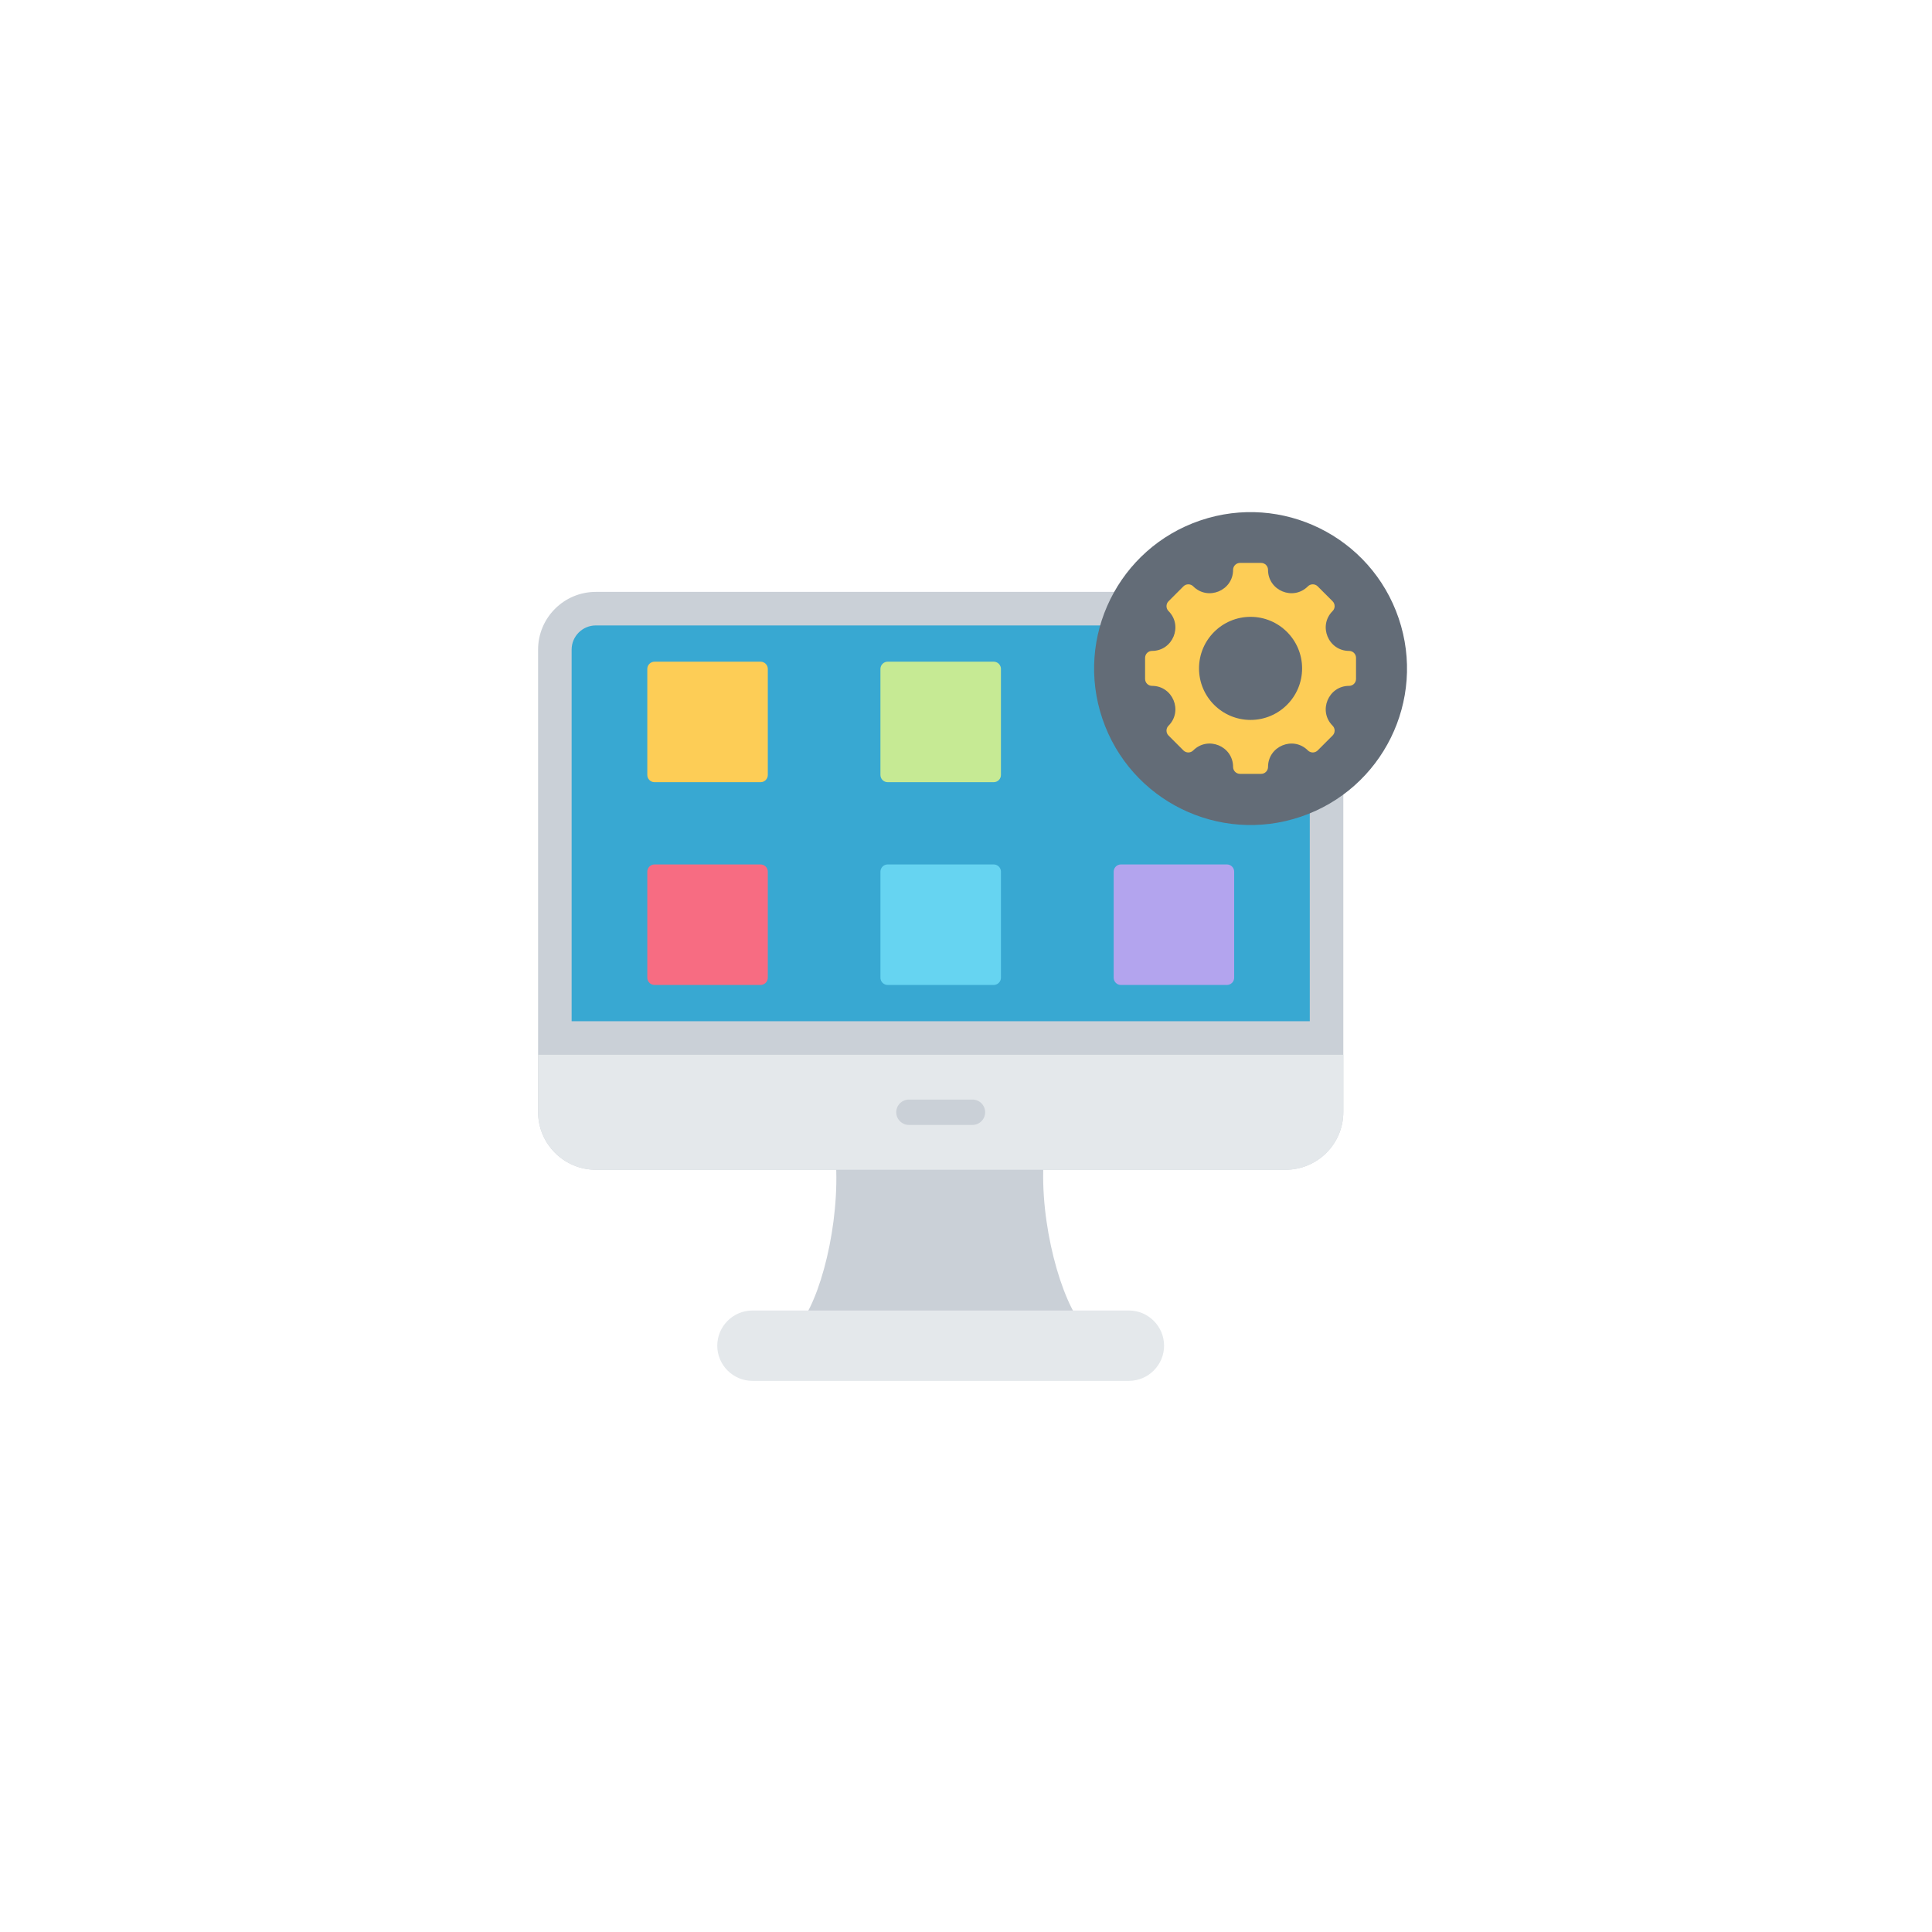 <svg width="148" height="148" viewBox="0 0 148 148" fill="none" xmlns="http://www.w3.org/2000/svg">
<g filter="url(#filter0_d_3247_3134)">
<circle cx="74" cy="72" r="60" fill="white"/>
</g>
<g clip-path="url(#clip0_3247_3134)">
<path fill-rule="evenodd" clip-rule="evenodd" d="M82.69 101.215H61.43C63.127 98.814 64.533 92.628 63.924 87.855H80.046C79.436 92.628 80.993 98.814 82.69 101.215Z" fill="#CAD0D7"/>
<path fill-rule="evenodd" clip-rule="evenodd" d="M57.641 100.39H86.478C87.961 100.39 89.174 101.603 89.174 103.086C89.174 104.568 87.961 105.781 86.478 105.781H57.641C56.158 105.781 54.945 104.568 54.945 103.086C54.946 101.603 56.158 100.39 57.641 100.39Z" fill="#E4E8EB"/>
<path fill-rule="evenodd" clip-rule="evenodd" d="M99.652 45.341C101.449 45.341 102.905 46.798 102.905 48.595V85.179C102.905 87.625 100.923 89.608 98.477 89.608H45.647C43.201 89.608 41.219 87.625 41.219 85.179V49.769C41.219 47.324 43.201 45.341 45.647 45.341L99.652 45.341Z" fill="#CAD0D7"/>
<path fill-rule="evenodd" clip-rule="evenodd" d="M43.789 78.229H100.335V48.595C100.335 48.505 100.318 48.416 100.284 48.333C100.249 48.25 100.199 48.175 100.136 48.111C100.072 48.048 99.997 47.997 99.914 47.963C99.831 47.929 99.742 47.911 99.653 47.911H45.647C44.62 47.911 43.789 48.742 43.789 49.769V78.229Z" fill="#38A8D2"/>
<path fill-rule="evenodd" clip-rule="evenodd" d="M102.906 80.799V85.179C102.906 87.625 100.923 89.608 98.477 89.608H45.647C43.201 89.608 41.219 87.625 41.219 85.179V80.799H102.906Z" fill="#E4E8EB"/>
<path fill-rule="evenodd" clip-rule="evenodd" d="M69.627 86.174C69.37 86.174 69.123 86.072 68.941 85.89C68.758 85.708 68.656 85.461 68.656 85.204C68.656 84.946 68.758 84.699 68.941 84.517C69.123 84.335 69.37 84.233 69.627 84.233H74.496C74.754 84.233 75.001 84.335 75.183 84.517C75.365 84.699 75.467 84.946 75.467 85.204C75.467 85.461 75.365 85.708 75.183 85.89C75.001 86.072 74.754 86.174 74.496 86.174H69.627Z" fill="#CAD0D7"/>
<path fill-rule="evenodd" clip-rule="evenodd" d="M67.445 51.243V59.364C67.446 59.512 67.504 59.653 67.608 59.757C67.712 59.861 67.853 59.919 68 59.919H76.122C76.269 59.919 76.41 59.861 76.514 59.757C76.618 59.653 76.677 59.512 76.677 59.364V51.243C76.677 51.096 76.618 50.955 76.514 50.851C76.41 50.747 76.269 50.688 76.122 50.688H68C67.853 50.688 67.712 50.747 67.608 50.851C67.504 50.955 67.446 51.096 67.445 51.243Z" fill="#C6EA94"/>
<path fill-rule="evenodd" clip-rule="evenodd" d="M67.445 66.775V74.897C67.446 75.044 67.504 75.185 67.608 75.289C67.712 75.393 67.853 75.452 68 75.452H76.122C76.269 75.452 76.41 75.393 76.514 75.289C76.618 75.185 76.677 75.044 76.677 74.897V66.775C76.677 66.628 76.618 66.487 76.514 66.383C76.41 66.279 76.269 66.221 76.122 66.22H68C67.853 66.221 67.712 66.279 67.608 66.383C67.504 66.487 67.446 66.628 67.445 66.775Z" fill="#66D4F1"/>
<path fill-rule="evenodd" clip-rule="evenodd" d="M49.586 51.243V59.364C49.586 59.512 49.645 59.653 49.749 59.757C49.853 59.861 49.994 59.919 50.141 59.919H58.263C58.41 59.919 58.551 59.861 58.655 59.757C58.759 59.653 58.818 59.512 58.818 59.364V51.243C58.818 51.096 58.759 50.955 58.655 50.851C58.551 50.747 58.41 50.688 58.263 50.688H50.141C49.994 50.688 49.853 50.747 49.749 50.851C49.645 50.955 49.586 51.096 49.586 51.243Z" fill="#FDCD56"/>
<path fill-rule="evenodd" clip-rule="evenodd" d="M49.586 66.775V74.897C49.586 75.044 49.645 75.185 49.749 75.289C49.853 75.393 49.994 75.452 50.141 75.452H58.263C58.41 75.452 58.551 75.393 58.655 75.289C58.759 75.185 58.818 75.044 58.818 74.897V66.775C58.818 66.628 58.759 66.487 58.655 66.383C58.551 66.279 58.41 66.221 58.263 66.22H50.141C49.994 66.221 49.853 66.279 49.749 66.383C49.645 66.487 49.586 66.628 49.586 66.775Z" fill="#F76C82"/>
<path fill-rule="evenodd" clip-rule="evenodd" d="M85.312 66.775V74.897C85.313 75.044 85.371 75.185 85.475 75.289C85.579 75.393 85.721 75.452 85.868 75.452H93.989C94.136 75.452 94.277 75.393 94.381 75.289C94.486 75.185 94.544 75.044 94.544 74.897V66.775C94.544 66.628 94.486 66.487 94.381 66.383C94.277 66.279 94.136 66.221 93.989 66.22H85.868C85.721 66.221 85.579 66.279 85.475 66.383C85.371 66.487 85.313 66.628 85.312 66.775Z" fill="#B3A4EE"/>
<path d="M99.648 62.564C105.915 60.438 109.272 53.634 107.146 47.367C105.02 41.1 98.216 37.743 91.949 39.869C85.682 41.995 82.325 48.799 84.451 55.066C86.577 61.333 93.381 64.69 99.648 62.564Z" fill="#636C77"/>
<path fill-rule="evenodd" clip-rule="evenodd" d="M103.348 52.54C101.757 52.54 100.958 54.468 102.083 55.593C102.183 55.693 102.239 55.828 102.239 55.968C102.239 56.109 102.183 56.244 102.083 56.344L100.941 57.486C100.841 57.586 100.706 57.642 100.565 57.642C100.424 57.642 100.289 57.586 100.19 57.486C99.065 56.361 97.137 57.16 97.137 58.751C97.137 58.82 97.124 58.889 97.097 58.954C97.07 59.018 97.031 59.077 96.982 59.126C96.933 59.175 96.874 59.214 96.81 59.241C96.745 59.268 96.676 59.281 96.606 59.281H94.991C94.85 59.281 94.715 59.225 94.615 59.126C94.516 59.026 94.46 58.892 94.46 58.751C94.46 57.158 92.534 56.36 91.407 57.486C91.308 57.586 91.173 57.642 91.032 57.642C90.891 57.642 90.756 57.586 90.656 57.486L89.514 56.344C89.414 56.244 89.359 56.109 89.359 55.968C89.359 55.828 89.414 55.693 89.514 55.593C90.639 54.468 89.841 52.54 88.249 52.54C88.109 52.54 87.974 52.484 87.874 52.385C87.775 52.285 87.719 52.15 87.719 52.01V50.394C87.719 50.253 87.775 50.118 87.874 50.018C87.974 49.919 88.109 49.863 88.249 49.863C89.841 49.863 90.639 47.935 89.514 46.81C89.414 46.711 89.359 46.576 89.359 46.435C89.359 46.294 89.414 46.159 89.514 46.06L90.656 44.917C90.756 44.817 90.891 44.762 91.032 44.762C91.173 44.762 91.308 44.817 91.407 44.917C92.532 46.042 94.46 45.244 94.46 43.653C94.46 43.512 94.516 43.377 94.615 43.277C94.715 43.178 94.85 43.122 94.991 43.122H96.606C96.747 43.122 96.882 43.178 96.982 43.277C97.081 43.377 97.137 43.512 97.137 43.653C97.137 45.244 99.065 46.042 100.19 44.917C100.289 44.817 100.424 44.762 100.565 44.762C100.706 44.762 100.841 44.817 100.941 44.917L102.083 46.06C102.183 46.159 102.239 46.294 102.239 46.435C102.239 46.576 102.183 46.711 102.083 46.81C100.958 47.935 101.757 49.863 103.348 49.863C103.417 49.863 103.486 49.877 103.551 49.903C103.615 49.93 103.674 49.969 103.723 50.018C103.772 50.068 103.811 50.126 103.838 50.191C103.865 50.255 103.878 50.324 103.878 50.394V52.01C103.878 52.079 103.865 52.148 103.838 52.213C103.811 52.277 103.772 52.336 103.723 52.385C103.674 52.434 103.615 52.473 103.551 52.5C103.486 52.527 103.417 52.54 103.348 52.54ZM95.799 47.253C93.618 47.253 91.85 49.021 91.85 51.202C91.85 53.382 93.618 55.15 95.799 55.15C97.979 55.15 99.747 53.382 99.747 51.202C99.747 49.021 97.979 47.253 95.799 47.253Z" fill="#FDCD56"/>
</g>
<defs>
<filter id="filter0_d_3247_3134" x="0.667" y="0.571" width="146.667" height="146.667" filterUnits="userSpaceOnUse" color-interpolation-filters="sRGB">
<feFlood flood-opacity="0" result="BackgroundImageFix"/>
<feColorMatrix in="SourceAlpha" type="matrix" values="0 0 0 0 0 0 0 0 0 0 0 0 0 0 0 0 0 0 127 0" result="hardAlpha"/>
<feOffset dy="1.905"/>
<feGaussianBlur stdDeviation="6.667"/>
<feComposite in2="hardAlpha" operator="out"/>
<feColorMatrix type="matrix" values="0 0 0 0 0.696 0 0 0 0 0.696 0 0 0 0 0.696 0 0 0 0.25 0"/>
<feBlend mode="normal" in2="BackgroundImageFix" result="effect1_dropShadow_3247_3134"/>
<feBlend mode="normal" in="SourceGraphic" in2="effect1_dropShadow_3247_3134" result="shape"/>
</filter>
<clipPath id="clip0_3247_3134">
<rect width="71" height="71" fill="white" transform="translate(39 37)"/>
</clipPath>
</defs>
</svg>
